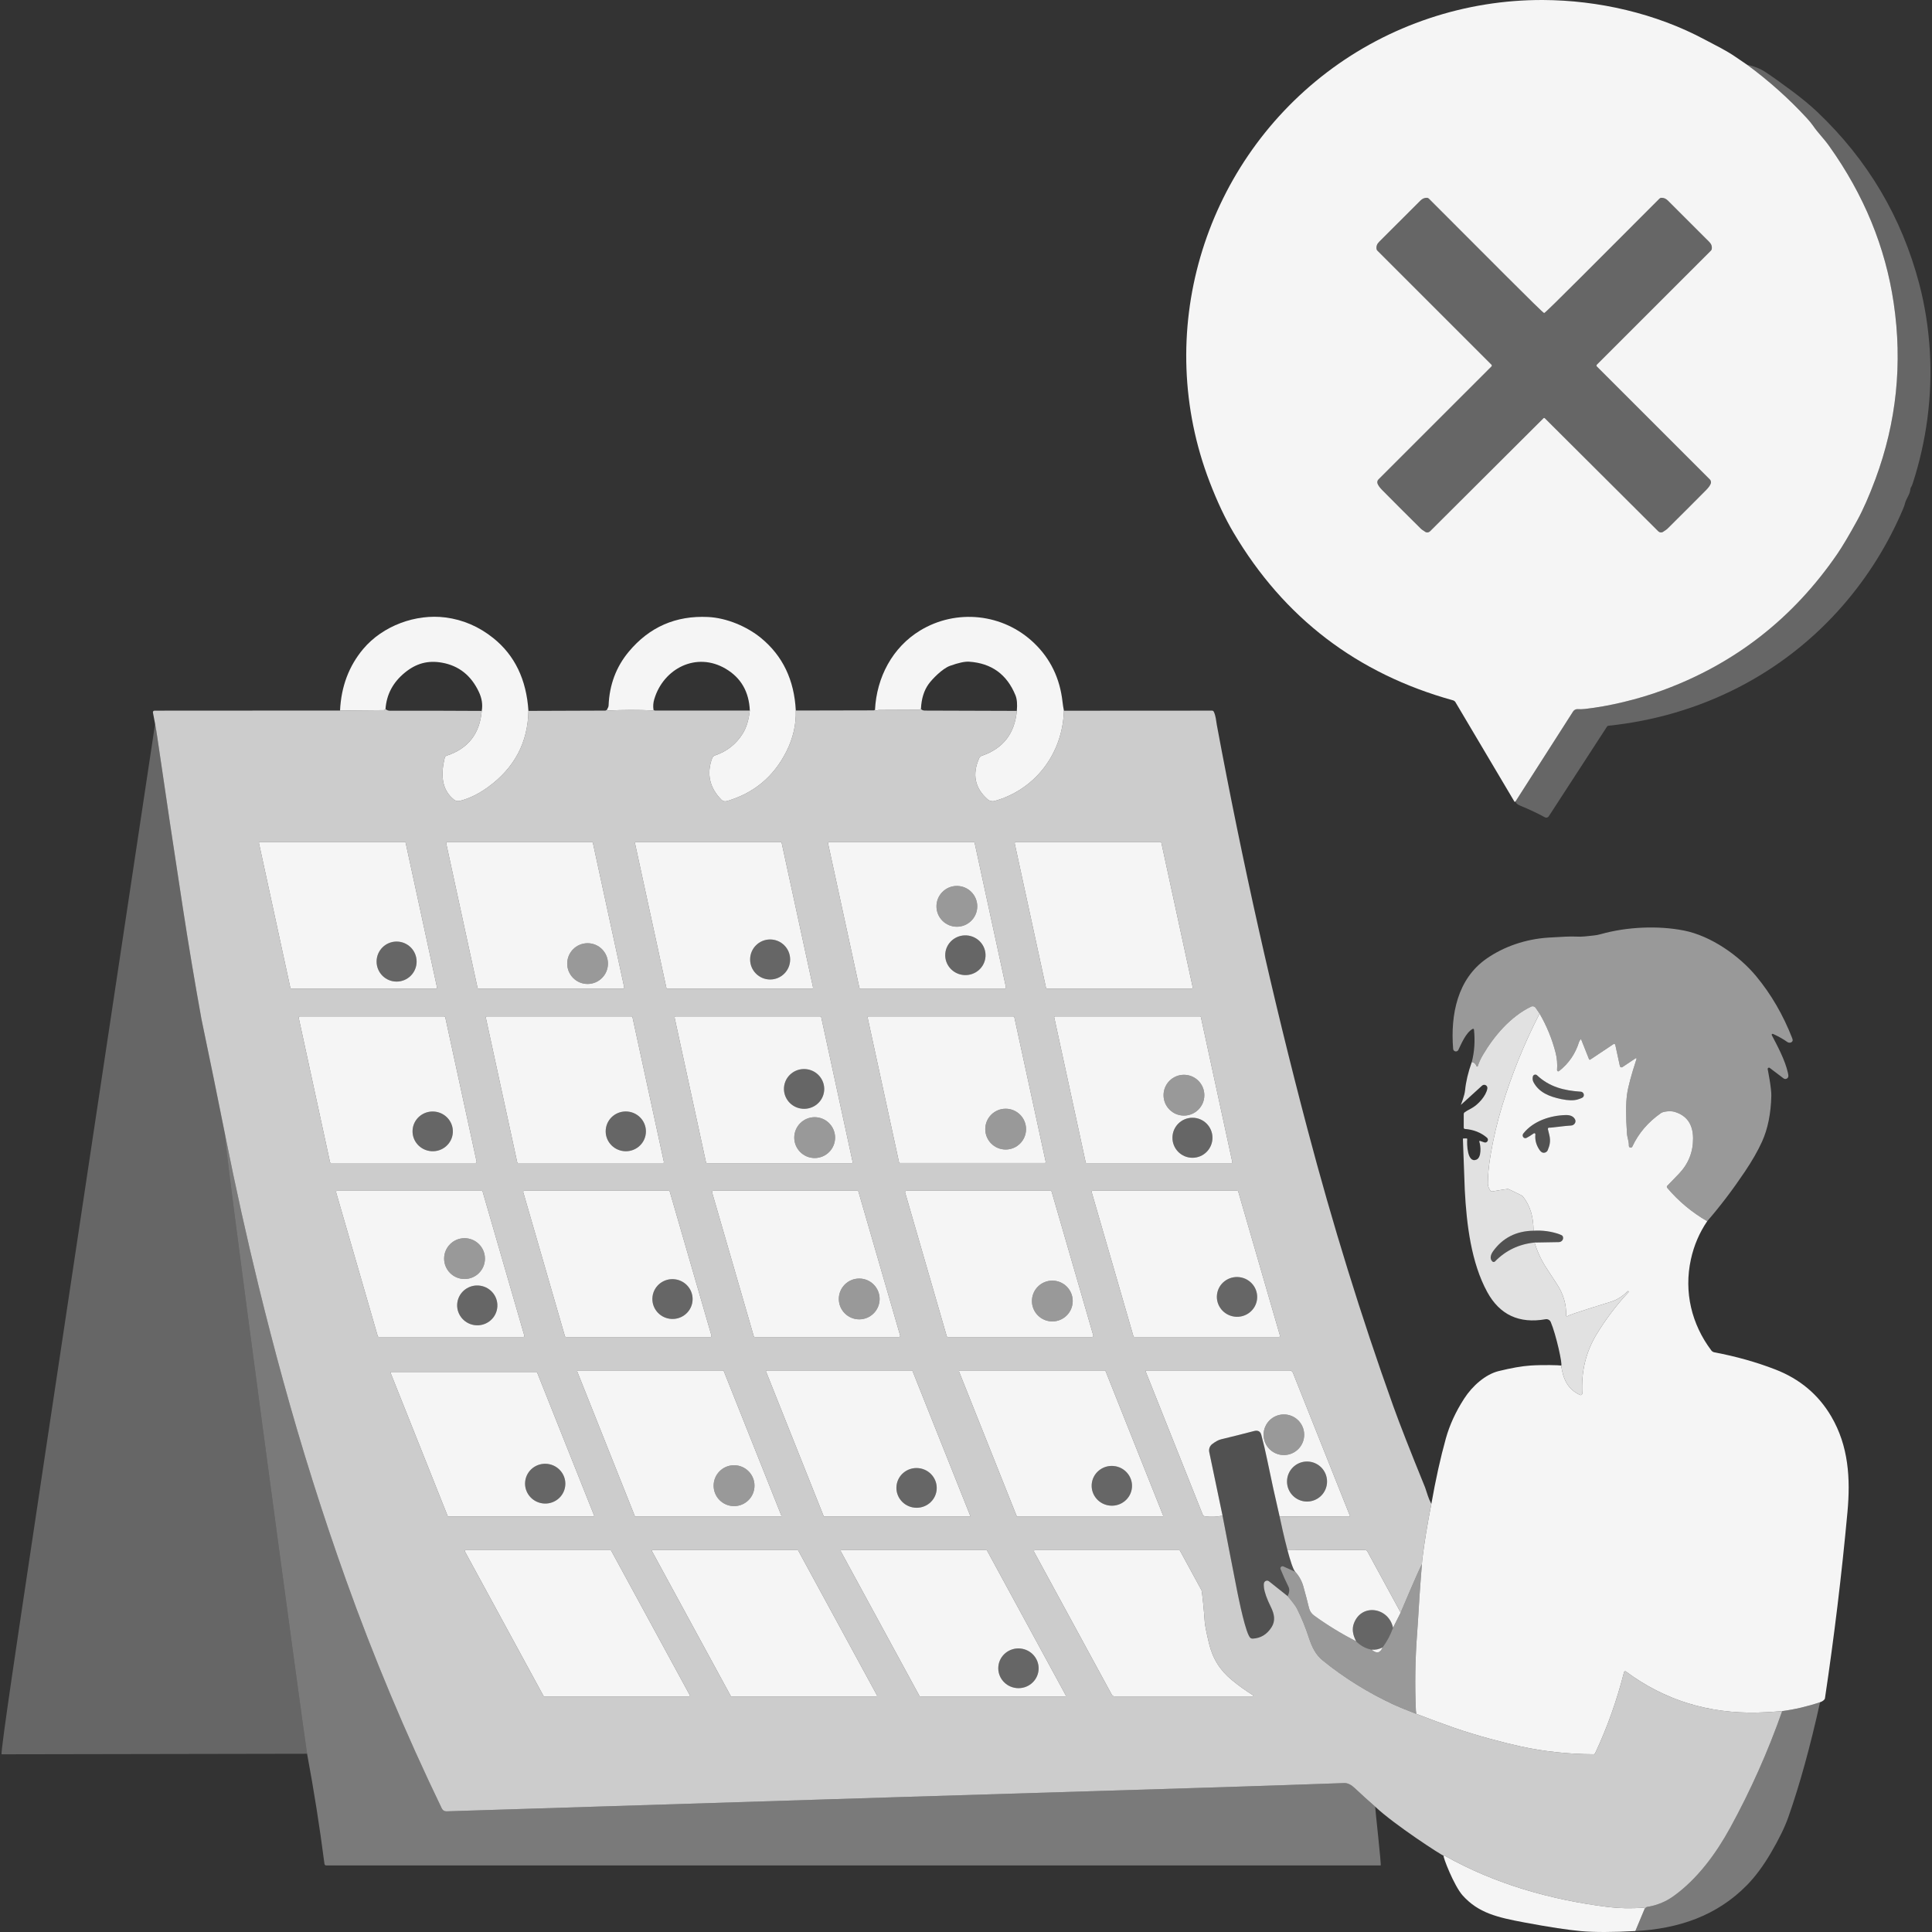 <?xml version="1.0" encoding="UTF-8" standalone="no"?>
<!DOCTYPE svg PUBLIC "-//W3C//DTD SVG 1.1//EN" "http://www.w3.org/Graphics/SVG/1.1/DTD/svg11.dtd">
<svg width="100%" height="100%" viewBox="0 0 300 300" version="1.1" xmlns="http://www.w3.org/2000/svg" xmlns:xlink="http://www.w3.org/1999/xlink" xml:space="preserve" xmlns:serif="http://www.serif.com/" style="fill-rule:evenodd;clip-rule:evenodd;stroke-linejoin:round;stroke-miterlimit:2;">
    <rect x="0" y="0" width="300" height="300" fill="#333333" stroke="none"/>
    <path d="M271.281,10.051C274.672,12.543 277.76,15.301 280.548,18.326C280.976,18.791 281.313,19.203 281.556,19.558C282.311,20.659 283.155,21.443 284.028,22.669C289.426,30.235 292.767,38.362 294.052,47.052C295.44,56.437 294.497,65.542 291.225,74.37C290.253,76.99 289.304,79.142 288.381,80.823C287.103,83.152 286.068,84.892 285.28,86.039C278.436,96.001 269.423,103.043 258.235,107.166C254.343,108.599 249.819,109.68 246.065,110.089C245.68,110.131 245.324,110.138 244.998,110.115C244.704,110.092 244.421,110.234 244.263,110.484L235.339,124.433C235.29,124.503 235.24,124.526 235.184,124.499C235.174,124.496 235.168,124.489 235.161,124.479L226.003,109.034C225.918,108.896 225.786,108.79 225.628,108.747C210.723,104.615 199.357,95.925 191.527,82.681C190.239,80.503 189.013,77.903 187.85,74.881C178.975,51.83 186.749,25.932 206.05,11.231C215.682,3.899 227.539,-0.052 239.613,0.001C248.165,0.04 257.115,2.067 264.76,6.169C266.513,7.109 267.947,7.774 269.502,8.839C270.112,9.257 270.705,9.659 271.281,10.051ZM239.775,64.903C239.821,64.903 239.85,64.913 239.87,64.932C244.49,69.536 250.366,75.395 257.5,82.503C257.698,82.701 258.004,82.734 258.238,82.582C258.594,82.355 258.812,82.203 258.888,82.128C261.007,80.032 263.023,78.015 264.941,76.077C265.294,75.718 265.528,75.395 265.643,75.102C265.729,74.878 265.676,74.624 265.508,74.453L247.957,56.905C247.881,56.829 247.881,56.704 247.957,56.625L265.683,38.902C265.742,38.843 265.778,38.77 265.795,38.688C265.871,38.27 265.742,37.894 265.409,37.561C262.842,34.991 260.7,32.852 258.987,31.145C258.69,30.848 258.354,30.703 257.978,30.713C257.869,30.717 257.764,30.759 257.685,30.839C249.193,39.311 240.009,48.614 239.775,48.614C239.544,48.614 230.356,39.311 221.868,30.839C221.788,30.759 221.683,30.717 221.571,30.713C221.195,30.703 220.859,30.848 220.563,31.145C218.849,32.852 216.71,34.991 214.14,37.561C213.81,37.894 213.682,38.27 213.754,38.688C213.771,38.77 213.81,38.843 213.866,38.902L231.592,56.625C231.671,56.704 231.671,56.829 231.592,56.905L214.041,74.453C213.873,74.624 213.82,74.878 213.906,75.102C214.021,75.395 214.255,75.718 214.608,76.077C216.526,78.015 218.546,80.032 220.661,82.128C220.741,82.203 220.955,82.355 221.311,82.582C221.545,82.734 221.851,82.701 222.049,82.503C229.183,75.395 235.059,69.536 239.679,64.932C239.699,64.913 239.728,64.903 239.775,64.903Z" style="fill:white;fill-opacity:0.95;fill-rule:nonzero;"/>
    <path d="M235.339,124.433L244.263,110.484C244.421,110.234 244.704,110.092 244.998,110.115C245.324,110.138 245.68,110.131 246.065,110.089C249.819,109.68 254.343,108.599 258.235,107.166C269.423,103.043 278.436,96.001 285.28,86.039C286.068,84.892 287.103,83.152 288.381,80.823C289.304,79.142 290.253,76.99 291.225,74.37C294.497,65.542 295.44,56.437 294.052,47.052C292.767,38.362 289.426,30.235 284.028,22.669C283.155,21.443 282.311,20.659 281.556,19.558C281.313,19.203 280.976,18.791 280.548,18.326C277.76,15.301 274.672,12.543 271.281,10.051C272.379,10.279 273.335,10.661 274.148,11.198C275.236,11.917 276.617,12.902 278.291,14.151C279.836,15.307 281.138,16.385 282.192,17.384C290.019,24.821 295.295,33.722 298.023,44.092C298.893,47.404 299.44,50.871 299.664,54.493C299.875,57.949 299.747,61.462 299.282,65.025C298.837,68.402 298.083,71.741 297.015,75.039C296.926,75.313 296.84,75.51 296.758,75.632C296.692,75.725 296.656,75.833 296.646,75.945C296.57,76.848 295.964,77.409 295.786,78.242C295.75,78.417 295.644,78.704 295.476,79.102C293.153,84.556 290.068,89.503 286.226,93.941C276.917,104.691 263.995,111.206 249.763,112.692C249.667,112.702 249.582,112.751 249.529,112.834L240.49,126.757C240.361,126.958 240.097,127.023 239.89,126.908C238.707,126.266 237.445,125.669 236.1,125.122C235.622,124.928 235.369,124.7 235.339,124.433Z" style="fill:white;fill-opacity:0.25;fill-rule:nonzero;"/>
    <path d="M239.775,48.614C240.009,48.614 249.193,39.311 257.685,30.839C257.764,30.759 257.869,30.717 257.978,30.713C258.354,30.703 258.69,30.848 258.987,31.145C260.7,32.852 262.842,34.991 265.409,37.561C265.742,37.894 265.871,38.27 265.795,38.688C265.778,38.77 265.742,38.843 265.683,38.902L247.957,56.625C247.881,56.704 247.881,56.829 247.957,56.905L265.508,74.453C265.676,74.624 265.729,74.878 265.643,75.102C265.528,75.395 265.294,75.718 264.941,76.077C263.023,78.015 261.007,80.032 258.888,82.128C258.812,82.203 258.594,82.355 258.238,82.582C258.004,82.734 257.698,82.701 257.5,82.503C250.366,75.395 244.49,69.536 239.87,64.932C239.85,64.913 239.821,64.903 239.775,64.903C239.728,64.903 239.699,64.913 239.679,64.932C235.059,69.536 229.183,75.395 222.049,82.503C221.851,82.701 221.545,82.734 221.311,82.582C220.955,82.355 220.741,82.203 220.661,82.128C218.546,80.032 216.526,78.015 214.608,76.077C214.255,75.718 214.021,75.395 213.906,75.102C213.82,74.878 213.873,74.624 214.041,74.453L231.592,56.905C231.671,56.829 231.671,56.704 231.592,56.625L213.866,38.902C213.81,38.843 213.771,38.77 213.754,38.688C213.682,38.27 213.81,37.894 214.14,37.561C216.71,34.991 218.849,32.852 220.563,31.145C220.859,30.848 221.195,30.703 221.571,30.713C221.683,30.717 221.788,30.759 221.868,30.839C230.356,39.311 239.544,48.614 239.775,48.614Z" style="fill:white;fill-opacity:0.25;fill-rule:nonzero;"/>
    <path d="M82.055,110.385C81.966,115.295 79.88,119.237 75.801,122.206C74.328,123.277 72.858,123.998 71.395,124.364C71.078,124.443 70.746,124.371 70.492,124.166C68.459,122.552 68.478,120.067 69.052,117.684C69.091,117.52 69.213,117.385 69.378,117.332C72.69,116.244 74.499,113.931 74.805,110.389C74.977,109.42 74.829,108.434 74.357,107.436C73.155,104.882 71.25,103.369 68.637,102.901C66.429,102.506 64.613,103.017 62.87,104.44C61.021,105.95 60.016,107.838 59.861,110.108L59.772,110.184C59.713,110.237 59.637,110.267 59.555,110.27L52.802,110.332C52.977,106.602 54.177,103.416 56.401,100.769C59.433,97.164 64.577,95.279 69.19,95.882C71.912,96.235 74.384,97.306 76.608,99.089C79.926,101.751 81.742,105.518 82.055,110.385Z" style="fill:white;fill-opacity:0.95;fill-rule:nonzero;"/>
    <path d="M123.57,110.332C123.633,112.504 123.152,114.613 122.13,116.653C120.156,120.594 117.062,123.175 112.844,124.397C112.547,124.483 112.224,124.4 112.007,124.176C110.165,122.281 109.693,120.133 110.587,117.724C110.659,117.526 110.817,117.371 111.018,117.305C112.87,116.683 114.31,115.549 115.338,113.898C115.899,112.998 116.264,111.812 116.432,110.332C116.307,107.406 115.055,105.241 112.679,103.841C108.135,101.158 103.017,103.798 101.597,108.566C101.429,109.12 101.389,109.667 101.475,110.211C101.485,110.283 101.465,110.319 101.416,110.316C99.079,110.207 96.746,110.214 94.413,110.336C94.34,110.339 94.294,110.28 94.271,110.161C94.419,109.914 94.495,109.71 94.502,109.551C94.63,106.332 95.675,103.547 97.636,101.194C100.836,97.359 104.938,95.563 109.951,95.807C112.821,95.945 115.991,97.27 118.202,99.095C121.544,101.854 123.333,105.597 123.57,110.332Z" style="fill:white;fill-opacity:0.95;fill-rule:nonzero;"/>
    <path d="M165.204,110.359C165.009,116.999 160.772,122.601 154.454,124.371C154.069,124.479 153.657,124.384 153.357,124.12C151.37,122.37 150.935,120.242 152.045,117.727C152.125,117.553 152.27,117.418 152.447,117.358C155.749,116.241 157.565,113.918 157.891,110.385C157.987,109.357 157.918,108.553 157.684,107.973C156.362,104.72 153.96,102.977 150.477,102.747C149.811,102.704 148.823,102.918 147.508,103.392C146.325,103.821 144.766,105.436 144.209,106.2C143.474,107.212 143.075,108.504 143.006,110.072C142.878,110.164 142.756,110.211 142.644,110.214C140.597,110.23 138.551,110.24 136.501,110.24C136.416,110.24 136.304,110.267 136.162,110.323C136.007,110.385 135.908,110.352 135.869,110.224C136.122,105.172 138.577,100.522 142.878,97.906C148.473,94.505 155.769,95.223 160.6,99.88C163.115,102.305 164.574,105.327 164.983,108.945C165.032,109.403 165.108,109.874 165.204,110.359Z" style="fill:white;fill-opacity:0.95;fill-rule:nonzero;"/>
    <path d="M24.083,112.405L23.747,110.639C23.718,110.491 23.833,110.352 23.984,110.349L52.802,110.332L59.555,110.27C59.637,110.267 59.713,110.237 59.772,110.184L59.861,110.108C60.082,110.276 60.299,110.359 60.507,110.359C65.216,110.349 69.984,110.359 74.805,110.389C74.499,113.931 72.69,116.244 69.378,117.332C69.213,117.385 69.091,117.52 69.052,117.684C68.478,120.067 68.459,122.552 70.492,124.166C70.746,124.371 71.078,124.443 71.395,124.364C72.858,123.998 74.328,123.277 75.801,122.206C79.88,119.237 81.966,115.295 82.055,110.385C86.125,110.365 90.099,110.352 93.984,110.342C94.073,110.339 94.169,110.28 94.271,110.161C94.294,110.28 94.34,110.339 94.413,110.336C96.746,110.214 99.079,110.207 101.416,110.316C101.465,110.319 101.485,110.283 101.475,110.211C101.508,110.23 101.537,110.253 101.561,110.28C101.587,110.313 101.63,110.332 101.673,110.332L116.432,110.332C116.264,111.812 115.899,112.998 115.338,113.898C114.31,115.549 112.87,116.683 111.018,117.305C110.817,117.371 110.659,117.526 110.587,117.724C109.693,120.133 110.165,122.281 112.007,124.176C112.224,124.4 112.547,124.483 112.844,124.397C117.062,123.175 120.156,120.594 122.13,116.653C123.152,114.613 123.633,112.504 123.57,110.332L135.654,110.306C135.684,110.306 135.71,110.3 135.733,110.29L135.869,110.224C135.908,110.352 136.007,110.385 136.162,110.323C136.304,110.267 136.416,110.24 136.501,110.24C138.551,110.24 140.597,110.23 142.644,110.214C142.756,110.211 142.878,110.164 143.006,110.072C143.122,110.247 143.329,110.336 143.636,110.339C148.305,110.346 153.057,110.362 157.891,110.385C157.565,113.918 155.749,116.241 152.447,117.358C152.27,117.418 152.125,117.553 152.045,117.727C150.935,120.242 151.37,122.37 153.357,124.12C153.657,124.384 154.069,124.479 154.454,124.371C160.772,122.601 165.009,116.999 165.204,110.359L188.209,110.346C188.321,110.346 188.423,110.408 188.472,110.51C188.805,111.189 188.822,111.888 188.947,112.56C192.921,133.911 197.607,154.817 203.008,175.271C206.92,190.093 211.362,204.435 216.328,218.295C217.346,221.132 219.001,225.357 221.291,230.976C221.311,231.025 221.452,231.457 221.719,232.271C221.848,232.669 222.029,233.088 222.26,233.53C221.983,234.923 221.708,236.436 221.439,238.067C221.217,239.418 221.024,240.773 220.856,242.13L220.853,242.155L220.793,242.887C220.084,244.246 217.495,250.399 217.495,250.399L212.321,240.898C212.248,240.769 212.113,240.687 211.965,240.687L199.904,240.648C199.366,238.617 198.875,236.332 198.735,235.668L198.695,235.477L209.52,235.503C209.589,235.503 209.638,235.434 209.612,235.368L200.757,213.144C200.675,212.94 200.477,212.805 200.257,212.805L178.016,212.805C177.931,212.805 177.871,212.891 177.904,212.97L186.742,235.154C186.808,235.322 186.963,235.441 187.141,235.464C188.126,235.583 189.026,235.54 189.833,235.339C189.833,235.339 191.912,246.167 192.157,247.317C192.314,248.059 193.458,253.865 194.19,254.353C194.289,254.419 194.404,254.451 194.523,254.445C195.758,254.383 196.737,253.793 197.452,252.662C198.075,251.677 197.887,250.636 197.337,249.529C196.711,248.27 196.353,247.258 196.263,246.497C196.227,246.197 196.229,245.976 196.266,245.828C196.354,245.475 196.77,245.32 197.047,245.541L199.947,247.848C200.728,248.774 201.212,249.423 201.397,249.792C202.111,251.219 202.72,252.709 203.226,254.261C203.725,255.793 204.31,256.956 205.378,257.823C208.696,260.518 212.384,262.815 216.447,264.71C217.074,265.004 218.347,265.518 219.821,266.088L219.933,266.131C221.897,266.889 224.192,267.737 225.789,268.292C229.282,269.508 233.635,270.642 236.104,271.179C239.699,271.961 243.475,272.382 247.433,272.398C247.548,272.399 247.65,272.332 247.7,272.227C249.587,268.206 251.07,264.012 252.178,259.649C252.211,259.52 252.363,259.468 252.468,259.546C258.465,264.008 265.31,266.109 272.952,265.923C274.185,265.893 275.447,265.818 276.739,265.699C274.531,271.977 271.842,278.01 268.675,283.797C266.483,287.804 263.584,291.765 259.87,294.431C258.64,295.314 257.28,295.871 255.787,296.102C255.681,296.118 255.586,296.168 255.516,296.25L255.365,296.425C255.362,296.29 255.315,296.227 255.23,296.23C253.236,296.365 251.404,296.329 249.733,296.122C240.925,295.028 232.195,292.579 224.379,288.18C224.316,288.144 224.24,288.13 224.164,288.147C223.983,288.183 216.43,283.286 213.534,280.528C212.449,279.582 211.389,278.627 210.354,277.648C209.874,277.195 209.329,276.853 208.722,276.873C202.121,277.101 195.828,277.328 189.847,277.509C164.475,278.281 124.301,279.513 69.329,281.263C69.022,281.273 68.739,281.101 68.607,280.828C62.964,269.125 58.005,257.306 53.735,245.363C50.099,235.194 46.841,224.859 43.958,214.357C42.633,209.532 41.372,204.673 40.175,199.781C38.3,192.114 36.582,184.367 35.021,176.54C33.798,170.42 32.549,164.301 31.27,158.188C30.246,152.52 29.293,146.835 28.417,141.138C27.046,132.237 25.711,123.333 24.416,114.422C24.311,113.694 24.199,113.022 24.083,112.405ZM155.983,153.541C156.125,153.541 156.227,153.413 156.198,153.274L151.347,130.912C151.327,130.81 151.238,130.737 151.133,130.737L128.803,130.737C128.662,130.737 128.559,130.866 128.589,131.004L133.44,153.367C133.46,153.469 133.549,153.541 133.654,153.541L155.983,153.541ZM101.327,240.7C101.247,240.7 101.195,240.786 101.234,240.855L113.477,263.366C113.496,263.402 113.529,263.422 113.569,263.422L136.093,263.422C136.172,263.422 136.224,263.336 136.185,263.267L123.943,240.756C123.923,240.72 123.89,240.7 123.85,240.7L101.327,240.7ZM191.257,180.609C191.326,180.609 191.379,180.547 191.362,180.478L186.472,157.918C186.459,157.868 186.416,157.832 186.363,157.832L163.803,157.832C163.734,157.832 163.681,157.894 163.698,157.964L168.591,180.524C168.605,180.573 168.647,180.609 168.7,180.609L191.257,180.609ZM194.523,263.415C194.618,263.415 194.654,263.29 194.572,263.237C193.422,262.525 192.331,261.741 191.293,260.884C189.458,259.368 188.308,257.609 187.711,255.098C187.306,253.387 187.092,252.277 187.065,251.763C187.006,250.606 186.657,247.093 186.574,246.942L183.229,240.793C183.2,240.737 183.144,240.704 183.081,240.704L160.702,240.704C160.58,240.704 160.501,240.835 160.561,240.941L172.638,263.152C172.724,263.313 172.895,263.415 173.08,263.415L194.523,263.415ZM72.268,240.707C72.182,240.707 72.13,240.799 72.169,240.872L84.402,263.362C84.421,263.399 84.461,263.422 84.5,263.422L107.028,263.422C107.113,263.422 107.166,263.33 107.126,263.257L94.894,240.766C94.874,240.73 94.835,240.707 94.795,240.707L72.268,240.707ZM139.599,207.612C139.718,207.612 139.806,207.496 139.774,207.381L133.298,185.032C133.278,184.953 133.206,184.9 133.127,184.9L110.741,184.9C110.623,184.9 110.534,185.015 110.567,185.131L117.042,207.48C117.062,207.559 117.134,207.612 117.213,207.612L139.599,207.612ZM180.494,235.5C180.583,235.5 180.639,235.415 180.61,235.332L171.663,212.881C171.646,212.835 171.6,212.805 171.551,212.805L149.037,212.805C148.948,212.805 148.892,212.891 148.921,212.973L157.872,235.424C157.888,235.471 157.934,235.5 157.984,235.5L180.494,235.5ZM157.773,130.734C157.641,130.734 157.539,130.859 157.568,130.991L162.423,153.373C162.442,153.469 162.528,153.538 162.63,153.538L184.992,153.538C185.124,153.538 185.226,153.413 185.197,153.281L180.343,130.899C180.323,130.803 180.237,130.734 180.135,130.734L157.773,130.734ZM126.068,153.538C126.183,153.538 126.269,153.433 126.246,153.317L121.376,130.879C121.359,130.797 121.287,130.737 121.201,130.737L98.783,130.737C98.667,130.737 98.582,130.843 98.605,130.958L103.475,153.396C103.492,153.479 103.564,153.538 103.65,153.538L126.068,153.538ZM169.564,207.615C169.702,207.615 169.801,207.483 169.761,207.355L163.302,185.048C163.276,184.959 163.197,184.9 163.105,184.9L140.742,184.9C140.604,184.9 140.505,185.032 140.545,185.16L147.004,207.467C147.03,207.556 147.109,207.615 147.201,207.615L169.564,207.615ZM104.889,157.832C104.8,157.832 104.731,157.914 104.75,158.003L109.631,180.501C109.644,180.567 109.7,180.613 109.769,180.613L132.26,180.613C132.349,180.613 132.418,180.53 132.399,180.441L127.518,157.944C127.505,157.878 127.449,157.832 127.38,157.832L104.889,157.832ZM165.375,263.422C165.471,263.422 165.53,263.32 165.484,263.237L153.265,240.766C153.242,240.727 153.199,240.7 153.153,240.7L130.668,240.7C130.573,240.7 130.514,240.802 130.56,240.885L142.779,263.356C142.802,263.395 142.845,263.422 142.891,263.422L165.375,263.422ZM60.754,213.042C60.682,213.042 60.629,213.118 60.655,213.187L69.52,235.424C69.536,235.464 69.576,235.49 69.619,235.49L92.162,235.49C92.235,235.49 92.287,235.415 92.261,235.345L83.4,213.108C83.383,213.069 83.344,213.042 83.301,213.042L60.754,213.042ZM162.241,180.593C162.33,180.593 162.399,180.51 162.38,180.422L157.503,157.944C157.489,157.878 157.433,157.832 157.364,157.832L134.86,157.832C134.771,157.832 134.702,157.914 134.722,158.003L139.602,180.481C139.615,180.547 139.671,180.593 139.741,180.593L162.241,180.593ZM67.701,153.538C67.806,153.538 67.885,153.442 67.862,153.337L62.988,130.863C62.972,130.787 62.903,130.734 62.827,130.734L40.376,130.734C40.27,130.734 40.191,130.83 40.214,130.935L45.091,153.409C45.108,153.485 45.177,153.538 45.253,153.538L67.701,153.538ZM121.207,235.497C121.296,235.497 121.356,235.408 121.323,235.326L112.382,212.887C112.363,212.838 112.317,212.808 112.264,212.808L89.753,212.808C89.664,212.808 89.605,212.897 89.638,212.98L98.575,235.418C98.595,235.467 98.641,235.497 98.694,235.497L121.207,235.497ZM198.599,207.608C198.704,207.608 198.784,207.506 198.754,207.401L192.272,185.015C192.252,184.946 192.19,184.9 192.117,184.9L169.669,184.9C169.564,184.9 169.485,185.002 169.514,185.108L175.999,207.493C176.019,207.562 176.082,207.608 176.154,207.608L198.599,207.608ZM96.723,153.538C96.855,153.538 96.95,153.416 96.924,153.291L92.067,130.896C92.044,130.8 91.961,130.734 91.866,130.734L69.493,130.734C69.362,130.734 69.266,130.856 69.292,130.981L74.15,153.376C74.173,153.472 74.255,153.538 74.351,153.538L96.723,153.538ZM46.558,157.832C46.446,157.832 46.36,157.937 46.383,158.046L51.244,180.458C51.26,180.54 51.333,180.599 51.418,180.599L73.833,180.599C73.945,180.599 74.031,180.494 74.008,180.385L69.144,157.974C69.128,157.891 69.055,157.832 68.969,157.832L46.558,157.832ZM81.255,207.605C81.367,207.605 81.449,207.496 81.416,207.391L74.941,185.025C74.918,184.953 74.852,184.903 74.779,184.903L52.344,184.903C52.232,184.903 52.15,185.012 52.183,185.117L58.658,207.483C58.681,207.556 58.747,207.605 58.82,207.605L81.255,207.605ZM110.316,207.612C110.428,207.612 110.511,207.503 110.478,207.397L103.999,185.022C103.976,184.949 103.91,184.9 103.838,184.9L81.409,184.9C81.297,184.9 81.215,185.009 81.248,185.114L87.723,207.49C87.746,207.562 87.812,207.612 87.885,207.612L110.316,207.612ZM150.546,235.494C150.625,235.494 150.678,235.415 150.648,235.345L141.691,212.874C141.675,212.831 141.635,212.805 141.593,212.805L119.046,212.805C118.967,212.805 118.914,212.884 118.944,212.953L127.897,235.424C127.914,235.467 127.953,235.494 127.996,235.494L150.546,235.494ZM75.573,157.832C75.484,157.832 75.415,157.914 75.435,158.003L80.315,180.491C80.329,180.557 80.385,180.603 80.454,180.603L102.951,180.603C103.04,180.603 103.109,180.52 103.09,180.431L98.209,157.944C98.196,157.878 98.14,157.832 98.071,157.832L75.573,157.832Z" style="fill:white;fill-opacity:0.75;"/>
    <path d="M199.904,240.648L211.965,240.687C212.113,240.687 212.248,240.769 212.321,240.898L217.495,250.399L216.308,252.755C215.636,249.588 211.395,248.896 210.222,252.112C209.922,252.929 210.044,253.849 210.588,254.867C208.248,253.668 206.06,252.326 204.026,250.843C203.644,250.563 203.374,250.155 203.262,249.693C203.021,248.675 202.725,247.551 202.379,246.325C202.142,245.482 201.723,244.727 201.12,244.062C200.786,243.706 200.33,242.257 199.904,240.648Z" style="fill:white;fill-opacity:0.95;"/>
    <path d="M47.685,272.323L0.251,272.408C-0.009,272.408 3.425,249.786 3.698,247.897C4.647,241.392 24.083,112.405 24.083,112.405C24.199,113.022 24.311,113.694 24.416,114.422C25.711,123.333 27.046,132.237 28.417,141.138C29.293,146.835 30.246,152.52 31.27,158.188C32.549,164.301 33.798,170.42 35.021,176.54C33.798,170.42 47.339,270.474 47.685,272.323Z" style="fill:white;fill-opacity:0.25;"/>
    <path d="M96.723,153.538L74.351,153.538C74.255,153.538 74.173,153.472 74.15,153.376L69.292,130.981C69.266,130.856 69.362,130.734 69.493,130.734L91.866,130.734C91.961,130.734 92.044,130.8 92.067,130.896L96.924,153.291C96.95,153.416 96.855,153.538 96.723,153.538ZM94.403,149.626C94.403,147.88 92.986,146.463 91.239,146.463C89.493,146.463 88.076,147.88 88.076,149.626C88.076,151.373 89.493,152.79 91.239,152.79C92.986,152.79 94.403,151.373 94.403,149.626Z" style="fill:white;fill-opacity:0.95;fill-rule:nonzero;"/>
    <path d="M126.068,153.538L103.65,153.538C103.564,153.538 103.492,153.479 103.475,153.396L98.605,130.958C98.582,130.843 98.667,130.737 98.783,130.737L121.201,130.737C121.287,130.737 121.359,130.797 121.376,130.879L126.246,153.317C126.269,153.433 126.183,153.538 126.068,153.538ZM122.694,148.987C122.694,147.27 121.303,145.88 119.586,145.88C117.869,145.88 116.479,147.27 116.479,148.987C116.479,150.704 117.869,152.095 119.586,152.095C121.303,152.095 122.694,150.704 122.694,148.987Z" style="fill:white;fill-opacity:0.95;fill-rule:nonzero;"/>
    <path d="M155.983,153.541L133.654,153.541C133.549,153.541 133.46,153.469 133.44,153.367L128.589,131.004C128.559,130.866 128.662,130.737 128.803,130.737L151.133,130.737C151.238,130.737 151.327,130.81 151.347,130.912L156.198,153.274C156.227,153.413 156.125,153.541 155.983,153.541ZM151.749,140.735C151.749,138.986 150.332,137.569 148.582,137.569C146.832,137.569 145.415,138.986 145.415,140.735C145.415,142.485 146.832,143.902 148.582,143.902C150.332,143.902 151.749,142.485 151.749,140.735ZM146.779,148.131C146.671,149.831 147.986,151.297 149.71,151.406C151.436,151.515 152.922,150.226 153.028,148.525C153.136,146.825 151.821,145.359 150.097,145.25C148.371,145.141 146.885,146.43 146.779,148.131Z" style="fill:white;fill-opacity:0.95;fill-rule:nonzero;"/>
    <path d="M67.701,153.538L45.253,153.538C45.177,153.538 45.108,153.485 45.091,153.409L40.214,130.935C40.191,130.83 40.27,130.734 40.376,130.734L62.827,130.734C62.903,130.734 62.972,130.787 62.988,130.863L67.862,153.337C67.885,153.442 67.806,153.538 67.701,153.538ZM64.692,149.313C64.692,147.596 63.301,146.206 61.585,146.206C59.868,146.206 58.477,147.596 58.477,149.313C58.477,151.03 59.868,152.421 61.585,152.421C63.301,152.421 64.692,151.03 64.692,149.313Z" style="fill:white;fill-opacity:0.95;fill-rule:nonzero;"/>
    <path d="M157.773,130.734L180.135,130.734C180.237,130.734 180.323,130.803 180.343,130.899L185.197,153.281C185.226,153.413 185.124,153.538 184.992,153.538L162.63,153.538C162.528,153.538 162.442,153.469 162.423,153.373L157.568,130.991C157.539,130.859 157.641,130.734 157.773,130.734Z" style="fill:white;fill-opacity:0.95;fill-rule:nonzero;"/>
    <path d="M151.749,140.735C151.749,142.485 150.332,143.902 148.582,143.902C146.832,143.902 145.415,142.485 145.415,140.735C145.415,138.986 146.832,137.569 148.582,137.569C150.332,137.569 151.749,138.986 151.749,140.735Z" style="fill:white;fill-opacity:0.5;fill-rule:nonzero;"/>
    <path d="M265.093,189.632C262.704,188.248 260.634,186.518 258.881,184.442C258.805,184.353 258.809,184.218 258.891,184.132C259.758,183.246 260.364,182.62 260.71,182.254C262.183,180.708 262.915,178.873 262.898,176.744C262.882,174.569 261.916,173.201 260.001,172.638C259.418,172.467 258.294,172.569 257.922,172.832C255.902,174.249 254.419,175.986 253.467,178.042C253.338,178.319 252.923,178.22 252.93,177.914C252.946,177.205 252.682,176.685 252.636,176.009C252.455,173.376 252.455,171.363 252.643,169.965C252.798,168.799 253.292,166.953 254.123,164.429C254.149,164.347 254.057,164.274 253.984,164.324L251.918,165.701C251.773,165.797 251.575,165.718 251.539,165.55L250.824,162.251C250.794,162.119 250.646,162.06 250.534,162.132L246.939,164.531C246.869,164.577 246.774,164.548 246.744,164.472L245.512,161.371C245.502,161.351 245.476,161.348 245.462,161.364C245.317,161.549 245.228,161.691 245.195,161.793C244.622,163.638 243.584,165.148 242.081,166.321C241.953,166.42 241.768,166.321 241.778,166.159C241.847,165.213 241.775,164.327 241.564,163.506C241.014,161.348 240.18,159.311 239.066,157.39L238.46,156.497C238.305,156.267 238.005,156.187 237.754,156.306C234.604,157.809 232.017,160.821 230.258,163.816C229.915,164.399 229.651,164.976 229.47,165.55C229.437,165.645 229.302,165.645 229.269,165.55C229.147,165.19 228.903,164.979 228.537,164.914C228.949,163.342 229.065,161.664 228.88,159.882C228.87,159.779 228.761,159.72 228.672,159.769C227.625,160.336 226.893,162.119 226.458,163.022C226.27,163.417 225.68,163.309 225.644,162.874C225.212,157.535 226.316,151.999 230.828,148.859C233.507,146.993 236.868,145.82 240.437,145.59C242.595,145.448 243.983,145.395 244.602,145.431C245.812,145.497 246.378,145.362 247.463,145.263C247.822,145.23 248.197,145.158 248.586,145.049C252.636,143.909 257.474,143.705 261.465,144.489C265.676,145.316 270.062,148.401 272.705,151.594C275.022,154.391 276.88,157.591 278.287,161.196C278.363,161.394 278.383,161.536 278.347,161.625C278.225,161.928 277.81,162.004 277.503,161.78C276.923,161.361 276.192,160.949 275.312,160.544C275.19,160.485 275.061,160.616 275.124,160.738C275.941,162.31 277.2,164.61 277.632,166.617C277.674,166.805 277.694,166.953 277.698,167.062C277.707,167.454 277.259,167.685 276.946,167.448L274.801,165.823C274.656,165.714 274.452,165.84 274.485,166.021C274.488,166.041 275.084,168.973 275.051,170.173C274.982,172.934 274.501,175.301 273.608,177.271C272.965,178.688 272.079,180.24 270.945,181.928C269.077,184.712 267.126,187.279 265.093,189.632Z" style="fill:white;fill-opacity:0.5;fill-rule:nonzero;"/>
    <path d="M146.779,148.131C146.885,146.43 148.371,145.141 150.097,145.25C151.821,145.359 153.136,146.825 153.028,148.525C152.922,150.226 151.436,151.515 149.71,151.406C147.986,151.297 146.671,149.831 146.779,148.131Z" style="fill:white;fill-opacity:0.25;fill-rule:nonzero;"/>
    <path d="M122.694,148.987C122.694,150.704 121.303,152.095 119.586,152.095C117.869,152.095 116.479,150.704 116.479,148.987C116.479,147.27 117.869,145.88 119.586,145.88C121.303,145.88 122.694,147.27 122.694,148.987Z" style="fill:white;fill-opacity:0.25;fill-rule:nonzero;"/>
    <path d="M64.692,149.313C64.692,151.03 63.301,152.421 61.585,152.421C59.868,152.421 58.477,151.03 58.477,149.313C58.477,147.596 59.868,146.206 61.585,146.206C63.301,146.206 64.692,147.596 64.692,149.313Z" style="fill:white;fill-opacity:0.25;fill-rule:nonzero;"/>
    <path d="M94.403,149.626C94.403,151.373 92.986,152.79 91.239,152.79C89.493,152.79 88.076,151.373 88.076,149.626C88.076,147.88 89.493,146.463 91.239,146.463C92.986,146.463 94.403,147.88 94.403,149.626Z" style="fill:white;fill-opacity:0.5;fill-rule:nonzero;"/>
    <path d="M239.066,157.39C236.69,162.02 234.749,166.805 233.243,171.748C232.489,174.226 231.892,176.757 231.454,179.344C231.177,180.988 231.035,182.471 231.032,183.799C231.029,184.139 231.164,184.501 231.431,184.887C231.493,184.979 231.609,185.025 231.721,185.002C231.955,184.956 234.12,184.587 234.212,184.63C234.212,184.63 236.344,185.628 236.42,185.72C237.708,187.325 238.11,189.088 238.124,191.105C235.441,191.148 233.352,192.206 231.853,194.285C231.516,194.753 231.243,195.438 231.75,195.893C231.862,195.992 232.03,195.986 232.136,195.88C233.81,194.166 235.86,193.188 238.285,192.941C238.737,194.44 239.409,195.847 240.299,197.159C240.519,197.482 241.449,198.941 241.702,199.314C242.747,200.866 243.241,202.51 243.182,204.254C243.175,204.389 243.343,204.458 243.436,204.356C243.65,204.122 250.086,202.154 250.201,202.118C251.104,201.831 251.951,201.294 252.742,200.5C252.771,200.47 252.821,200.47 252.851,200.5L252.877,200.527C252.91,200.559 252.913,200.612 252.88,200.645C250.982,202.652 249.282,204.946 247.94,207.147C246.263,209.902 245.515,212.973 245.693,216.361C245.703,216.552 245.508,216.68 245.334,216.601C243.363,215.682 242.717,214.07 242.417,212.044C242.678,212.004 241.636,207.239 240.799,205.285C240.664,204.972 240.331,204.791 239.995,204.85C235.893,205.572 232.874,204.165 230.94,200.629C228.448,196.068 227.727,190.126 227.45,184.775C227.44,184.636 227.16,176.869 227.16,176.869C227.157,176.82 227.199,176.777 227.249,176.777L227.73,176.777C227.789,176.777 227.835,176.826 227.829,176.886C227.766,177.663 227.829,180.623 229.239,180.079C230.093,179.749 229.938,177.894 229.704,177.274C229.678,177.202 229.743,177.133 229.816,177.159L230.468,177.386C230.917,177.545 231.253,176.965 230.89,176.655C229.951,175.854 228.811,175.406 227.473,175.304C227.368,175.297 227.288,175.208 227.288,175.103L227.288,173C227.288,172.888 227.341,172.783 227.43,172.717C227.621,172.575 227.974,172.368 228.488,172.097C229.477,171.577 230.775,170.173 230.956,169.02C231.029,168.558 230.478,168.265 230.132,168.578L226.88,171.534C226.873,171.541 226.86,171.541 226.85,171.534C226.85,171.534 227.41,170.173 227.496,169.3C227.625,167.965 227.974,166.502 228.537,164.914C228.903,164.979 229.147,165.19 229.269,165.55C229.302,165.645 229.437,165.645 229.47,165.55C229.651,164.976 229.915,164.399 230.258,163.816C232.017,160.821 234.604,157.809 237.754,156.306C238.005,156.187 238.305,156.267 238.46,156.497L239.066,157.39Z" style="fill:white;fill-opacity:0.85;fill-rule:nonzero;"/>
    <path d="M220.853,242.155L220.856,242.13C221.024,240.773 221.217,239.418 221.439,238.067C221.708,236.436 221.983,234.923 222.26,233.53C222.932,229.723 223.68,226.346 224.504,223.39C225.087,221.284 226.039,219.211 227.358,217.171C228.633,215.194 230.673,213.401 232.716,212.901C234.683,212.416 236.324,212.129 237.633,212.041C239.541,211.912 242.213,211.981 242.417,212.044C242.717,214.07 243.363,215.682 245.334,216.601C245.508,216.68 245.703,216.552 245.693,216.361C245.515,212.973 246.263,209.902 247.94,207.147C249.282,204.946 250.982,202.652 252.88,200.645C252.913,200.612 252.91,200.559 252.877,200.527L252.851,200.5C252.821,200.47 252.771,200.47 252.742,200.5C251.951,201.294 251.104,201.831 250.201,202.118C250.086,202.154 243.65,204.122 243.436,204.356C243.343,204.458 243.175,204.389 243.182,204.254C243.241,202.51 242.747,200.866 241.702,199.314C241.449,198.941 240.407,197.317 240.299,197.159C239.409,195.847 238.737,194.44 238.285,192.941L242.058,192.875C242.556,192.865 242.879,192.357 242.648,191.942C242.595,191.85 242.431,191.754 242.151,191.655C240.878,191.204 239.537,191.019 238.124,191.105C238.11,189.088 237.708,187.325 236.42,185.72C236.344,185.628 234.212,184.63 234.212,184.63C234.12,184.587 231.955,184.956 231.721,185.002C231.609,185.025 231.493,184.979 231.431,184.887C231.164,184.501 231.029,184.139 231.032,183.799C231.035,182.471 231.177,180.988 231.454,179.344C231.892,176.757 232.489,174.226 233.243,171.748C234.749,166.805 236.69,162.02 239.066,157.39C240.18,159.311 241.014,161.348 241.564,163.506C241.775,164.327 241.847,165.213 241.778,166.159C241.768,166.321 241.953,166.42 242.081,166.321C243.584,165.148 244.622,163.638 245.195,161.793C245.228,161.691 245.317,161.549 245.462,161.364C245.476,161.348 245.502,161.351 245.512,161.371L246.744,164.472C246.774,164.548 246.869,164.577 246.939,164.531L250.534,162.132C250.646,162.06 250.794,162.119 250.824,162.251L251.539,165.55C251.575,165.718 251.773,165.797 251.918,165.701L253.984,164.324C254.057,164.274 254.149,164.347 254.123,164.429C253.292,166.953 252.798,168.799 252.643,169.965C252.455,171.363 252.455,173.376 252.636,176.009C252.682,176.685 252.946,177.205 252.93,177.914C252.923,178.22 253.338,178.319 253.467,178.042C254.419,175.986 255.902,174.249 257.922,172.832C258.294,172.569 259.418,172.467 260.001,172.638C261.916,173.201 262.882,174.569 262.898,176.744C262.915,178.873 262.183,180.708 260.71,182.254C260.364,182.62 259.758,183.246 258.891,184.132C258.809,184.218 258.805,184.353 258.881,184.442C260.634,186.518 262.704,188.248 265.093,189.632C263.877,191.418 263.033,193.392 262.562,195.551C261.445,200.639 262.69,205.657 265.729,209.691C265.844,209.846 266.016,209.951 266.203,209.987C269.571,210.624 272.725,211.51 275.668,212.65C279.474,214.123 282.37,216.555 284.357,219.946C287.047,224.533 287.353,229.595 286.872,234.795C285.979,244.5 284.812,254.135 283.379,263.702C283.369,263.774 283.336,263.844 283.29,263.896C283.135,264.081 282.911,264.223 282.618,264.321C280.677,264.974 278.719,265.432 276.739,265.699C275.447,265.818 274.185,265.893 272.952,265.923C265.31,266.109 258.465,264.008 252.468,259.546C252.363,259.468 252.211,259.52 252.178,259.649C251.07,264.012 249.587,268.206 247.7,272.227C247.65,272.332 247.548,272.399 247.433,272.398C243.475,272.382 239.699,271.961 236.104,271.179C233.635,270.642 229.282,269.508 225.789,268.292C224.192,267.737 221.897,266.889 219.933,266.131C219.891,265.896 219.86,265.706 219.86,265.632L219.861,265.623C219.686,261.609 219.747,257.605 220.052,253.611C220.134,252.54 220.243,250.81 220.385,248.428L220.416,247.935C220.51,246.494 220.695,244.105 220.793,242.887C220.793,242.887 220.853,242.159 220.853,242.155ZM240.552,175.106C240.872,175.136 243.179,174.79 243.92,174.777C244.451,174.767 244.803,174.239 244.569,173.808C244.322,173.353 243.851,173.132 243.162,173.145C240.73,173.195 238.097,174.071 236.568,175.976C236.42,176.157 236.397,176.342 236.496,176.526C236.598,176.718 236.835,176.793 237.03,176.698C237.32,176.556 237.695,176.322 238.16,175.996C238.272,175.913 238.43,176.006 238.414,176.144C238.328,176.938 238.512,177.7 238.967,178.428C239.158,178.734 239.343,178.916 239.524,178.972C239.85,179.07 240.2,178.909 240.335,178.593C240.648,177.845 240.806,177.182 240.579,176.246C240.503,175.927 240.427,175.623 240.358,175.333C240.328,175.212 240.427,175.096 240.552,175.106ZM245.848,170.328C246.079,169.995 245.858,169.54 245.452,169.514C242.889,169.352 240.595,168.782 238.674,166.97C238.45,166.759 238.084,166.871 238.018,167.171C237.949,167.491 237.985,167.787 238.13,168.057C238.997,169.659 240.605,170.288 242.444,170.671C243.518,170.895 244.365,170.911 244.988,170.723C245.485,170.572 245.772,170.44 245.848,170.328Z" style="fill:white;fill-opacity:0.95;"/>
    <path d="M46.558,157.832L68.969,157.832C69.055,157.832 69.128,157.891 69.144,157.974L74.008,180.385C74.031,180.494 73.945,180.599 73.833,180.599L51.418,180.599C51.333,180.599 51.26,180.54 51.244,180.458L46.383,158.046C46.36,157.937 46.446,157.832 46.558,157.832ZM64.067,175.467C63.951,177.166 65.256,178.639 66.98,178.757C68.706,178.876 70.199,177.591 70.313,175.892C70.429,174.193 69.124,172.72 67.4,172.602C65.674,172.483 64.181,173.768 64.067,175.467Z" style="fill:white;fill-opacity:0.95;fill-rule:nonzero;"/>
    <path d="M162.241,180.593L139.741,180.593C139.671,180.593 139.615,180.547 139.602,180.481L134.722,158.003C134.702,157.914 134.771,157.832 134.86,157.832L157.364,157.832C157.433,157.832 157.489,157.878 157.503,157.944L162.38,180.422C162.399,180.51 162.33,180.593 162.241,180.593ZM159.325,175.33C159.325,173.58 157.908,172.163 156.158,172.163C154.408,172.163 152.991,173.58 152.991,175.33C152.991,177.08 154.408,178.497 156.158,178.497C157.908,178.497 159.325,177.08 159.325,175.33Z" style="fill:white;fill-opacity:0.95;fill-rule:nonzero;"/>
    <path d="M75.573,157.832L98.071,157.832C98.14,157.832 98.196,157.878 98.209,157.944L103.09,180.431C103.109,180.52 103.04,180.603 102.951,180.603L80.454,180.603C80.385,180.603 80.329,180.557 80.315,180.491L75.435,158.003C75.415,157.914 75.484,157.832 75.573,157.832ZM94.068,175.35C93.889,177.047 95.135,178.566 96.852,178.747C98.568,178.929 100.104,177.7 100.281,176.003C100.46,174.305 99.214,172.786 97.497,172.605C95.78,172.424 94.245,173.653 94.068,175.35Z" style="fill:white;fill-opacity:0.95;fill-rule:nonzero;"/>
    <path d="M104.889,157.832L127.38,157.832C127.449,157.832 127.505,157.878 127.518,157.944L132.399,180.441C132.418,180.53 132.349,180.613 132.26,180.613L109.769,180.613C109.7,180.613 109.644,180.567 109.631,180.501L104.75,158.003C104.731,157.914 104.8,157.832 104.889,157.832ZM121.744,168.811C121.593,170.509 122.865,172.012 124.584,172.164C126.305,172.318 127.821,171.066 127.974,169.367C128.124,167.668 126.852,166.166 125.133,166.013C123.412,165.859 121.896,167.112 121.744,168.811ZM129.673,176.648C129.673,174.898 128.253,173.478 126.503,173.478C124.753,173.478 123.333,174.898 123.333,176.648C123.333,178.398 124.753,179.818 126.503,179.818C128.253,179.818 129.673,178.398 129.673,176.648Z" style="fill:white;fill-opacity:0.95;fill-rule:nonzero;"/>
    <path d="M191.257,180.609L168.7,180.609C168.647,180.609 168.605,180.573 168.591,180.524L163.698,157.964C163.681,157.894 163.734,157.832 163.803,157.832L186.363,157.832C186.416,157.832 186.459,157.868 186.472,157.918L191.362,180.478C191.379,180.547 191.326,180.609 191.257,180.609ZM187.009,170.061C187.009,168.311 185.592,166.894 183.842,166.894C182.093,166.894 180.676,168.311 180.676,170.061C180.676,171.811 182.093,173.228 183.842,173.228C185.592,173.228 187.009,171.811 187.009,170.061ZM188.271,176.671C188.271,174.955 186.881,173.564 185.164,173.564C183.447,173.564 182.056,174.955 182.056,176.671C182.056,178.388 183.447,179.779 185.164,179.779C186.881,179.779 188.271,178.388 188.271,176.671Z" style="fill:white;fill-opacity:0.95;fill-rule:nonzero;"/>
    <path d="M47.685,272.323C47.339,270.474 33.798,170.42 35.021,176.54C36.582,184.367 38.3,192.114 40.175,199.781C41.372,204.673 42.633,209.532 43.958,214.357C46.841,224.859 50.099,235.194 53.735,245.363C58.005,257.306 62.964,269.125 68.607,280.828C68.739,281.101 69.022,281.273 69.329,281.263C124.301,279.513 164.475,278.281 189.847,277.509C195.828,277.328 202.121,277.101 208.722,276.873C209.329,276.853 209.874,277.195 210.354,277.648C211.389,278.627 212.449,279.582 213.534,280.528C213.501,280.548 214.512,289.666 214.394,289.666L50.654,289.666C50.519,289.666 50.403,289.564 50.384,289.429C49.642,283.688 48.742,277.987 47.685,272.323Z" style="fill:white;fill-opacity:0.35;"/>
    <path d="M121.744,168.811C121.896,167.112 123.412,165.859 125.133,166.013C126.852,166.166 128.124,167.668 127.974,169.367C127.821,171.066 126.305,172.318 124.584,172.164C122.865,172.012 121.593,170.509 121.744,168.811Z" style="fill:white;fill-opacity:0.25;fill-rule:nonzero;"/>
    <path d="M187.009,170.061C187.009,171.811 185.592,173.228 183.842,173.228C182.093,173.228 180.676,171.811 180.676,170.061C180.676,168.311 182.093,166.894 183.842,166.894C185.592,166.894 187.009,168.311 187.009,170.061Z" style="fill:white;fill-opacity:0.5;fill-rule:nonzero;"/>
    <path d="M245.848,170.328C245.772,170.44 245.485,170.572 244.988,170.723C244.365,170.911 243.518,170.895 242.444,170.671C240.605,170.288 238.997,169.659 238.13,168.057C237.985,167.787 237.949,167.491 238.018,167.171C238.084,166.871 238.45,166.759 238.674,166.97C240.595,168.782 242.889,169.352 245.452,169.514C245.858,169.54 246.079,169.995 245.848,170.328Z" style="fill:white;fill-opacity:0.15;fill-rule:nonzero;"/>
    <path d="M159.325,175.33C159.325,177.08 157.908,178.497 156.158,178.497C154.408,178.497 152.991,177.08 152.991,175.33C152.991,173.58 154.408,172.163 156.158,172.163C157.908,172.163 159.325,173.58 159.325,175.33Z" style="fill:white;fill-opacity:0.5;fill-rule:nonzero;"/>
    <path d="M64.067,175.467C64.181,173.768 65.674,172.483 67.4,172.602C69.124,172.72 70.429,174.193 70.313,175.892C70.199,177.591 68.706,178.876 66.98,178.757C65.256,178.639 63.951,177.166 64.067,175.467Z" style="fill:white;fill-opacity:0.25;fill-rule:nonzero;"/>
    <path d="M94.068,175.35C94.245,173.653 95.78,172.424 97.497,172.605C99.214,172.786 100.46,174.305 100.281,176.003C100.104,177.7 98.568,178.929 96.852,178.747C95.135,178.566 93.889,177.047 94.068,175.35Z" style="fill:white;fill-opacity:0.25;fill-rule:nonzero;"/>
    <path d="M240.358,175.333C240.427,175.623 240.503,175.927 240.579,176.246C240.806,177.182 240.648,177.845 240.335,178.593C240.2,178.909 239.85,179.07 239.524,178.972C239.343,178.916 239.158,178.734 238.967,178.428C238.512,177.7 238.328,176.938 238.414,176.144C238.43,176.006 238.272,175.913 238.16,175.996C237.695,176.322 237.32,176.556 237.03,176.698C236.835,176.793 236.598,176.718 236.496,176.526C236.397,176.342 236.42,176.157 236.568,175.976C238.097,174.071 240.73,173.195 243.162,173.145C243.851,173.132 244.322,173.353 244.569,173.808C244.803,174.239 244.451,174.767 243.92,174.777C243.179,174.79 240.872,175.136 240.552,175.106C240.427,175.096 240.328,175.212 240.358,175.333Z" style="fill:white;fill-opacity:0.15;fill-rule:nonzero;"/>
    <path d="M129.673,176.648C129.673,178.398 128.253,179.818 126.503,179.818C124.753,179.818 123.333,178.398 123.333,176.648C123.333,174.898 124.753,173.478 126.503,173.478C128.253,173.478 129.673,174.898 129.673,176.648Z" style="fill:white;fill-opacity:0.5;fill-rule:nonzero;"/>
    <path d="M188.271,176.671C188.271,178.388 186.881,179.779 185.164,179.779C183.447,179.779 182.056,178.388 182.056,176.671C182.056,174.955 183.447,173.564 185.164,173.564C186.881,173.564 188.271,174.955 188.271,176.671Z" style="fill:white;fill-opacity:0.25;fill-rule:nonzero;"/>
    <path d="M81.255,207.605L58.82,207.605C58.747,207.605 58.681,207.556 58.658,207.483L52.183,185.117C52.15,185.012 52.232,184.903 52.344,184.903L74.779,184.903C74.852,184.903 74.918,184.953 74.941,185.025L81.416,207.391C81.449,207.496 81.367,207.605 81.255,207.605ZM75.303,195.435C75.303,193.685 73.883,192.265 72.133,192.265C70.383,192.265 68.963,193.685 68.963,195.435C68.963,197.185 70.383,198.605 72.133,198.605C73.883,198.605 75.303,197.185 75.303,195.435ZM71.021,202.234C70.765,203.921 71.942,205.499 73.648,205.758C75.353,206.017 76.944,204.857 77.199,203.169C77.455,201.482 76.279,199.904 74.572,199.645C72.868,199.386 71.276,200.546 71.021,202.234Z" style="fill:white;fill-opacity:0.95;fill-rule:nonzero;"/>
    <path d="M110.316,207.612L87.885,207.612C87.812,207.612 87.746,207.562 87.723,207.49L81.248,185.114C81.215,185.009 81.297,184.9 81.409,184.9L103.838,184.9C103.91,184.9 103.976,184.949 103.999,185.022L110.478,207.397C110.511,207.503 110.428,207.612 110.316,207.612ZM101.326,201.314C101.106,203.008 102.315,204.56 104.026,204.781C105.736,205.005 107.301,203.812 107.522,202.119C107.743,200.424 106.533,198.872 104.822,198.651C103.113,198.427 101.547,199.62 101.326,201.314Z" style="fill:white;fill-opacity:0.95;fill-rule:nonzero;"/>
    <path d="M139.599,207.612L117.213,207.612C117.134,207.612 117.062,207.559 117.042,207.48L110.567,185.131C110.534,185.015 110.623,184.9 110.741,184.9L133.127,184.9C133.206,184.9 133.278,184.953 133.298,185.032L139.774,207.381C139.806,207.496 139.718,207.612 139.599,207.612ZM136.587,201.7C136.587,199.95 135.17,198.533 133.42,198.533C131.67,198.533 130.253,199.95 130.253,201.7C130.253,203.45 131.67,204.867 133.42,204.867C135.17,204.867 136.587,203.45 136.587,201.7Z" style="fill:white;fill-opacity:0.95;fill-rule:nonzero;"/>
    <path d="M169.564,207.615L147.201,207.615C147.109,207.615 147.03,207.556 147.004,207.467L140.545,185.16C140.505,185.032 140.604,184.9 140.742,184.9L163.105,184.9C163.197,184.9 163.276,184.959 163.302,185.048L169.761,207.355C169.801,207.483 169.702,207.615 169.564,207.615ZM166.571,202.023C166.571,200.273 165.154,198.856 163.405,198.856C161.655,198.856 160.238,200.273 160.238,202.023C160.238,203.772 161.655,205.189 163.405,205.189C165.154,205.189 166.571,203.772 166.571,202.023Z" style="fill:white;fill-opacity:0.95;fill-rule:nonzero;"/>
    <path d="M198.599,207.608L176.154,207.608C176.082,207.608 176.019,207.562 175.999,207.493L169.514,185.108C169.485,185.002 169.564,184.9 169.669,184.9L192.117,184.9C192.19,184.9 192.252,184.946 192.272,185.015L198.754,207.401C198.784,207.506 198.704,207.608 198.599,207.608ZM188.976,201.007C188.772,202.701 189.998,204.24 191.713,204.449C193.429,204.656 194.987,203.453 195.192,201.759C195.396,200.065 194.17,198.526 192.455,198.318C190.74,198.111 189.181,199.314 188.976,201.007Z" style="fill:white;fill-opacity:0.95;fill-rule:nonzero;"/>
    <path d="M238.285,192.941C235.86,193.188 233.81,194.166 232.136,195.88C232.03,195.986 231.862,195.992 231.75,195.893C231.243,195.438 231.516,194.753 231.853,194.285C233.352,192.206 235.441,191.148 238.124,191.105C239.537,191.019 240.878,191.204 242.151,191.655C242.431,191.754 242.595,191.85 242.648,191.942C242.879,192.357 242.556,192.865 242.058,192.875L238.285,192.941Z" style="fill:white;fill-opacity:0.15;fill-rule:nonzero;"/>
    <path d="M75.303,195.435C75.303,197.185 73.883,198.605 72.133,198.605C70.383,198.605 68.963,197.185 68.963,195.435C68.963,193.685 70.383,192.265 72.133,192.265C73.883,192.265 75.303,193.685 75.303,195.435Z" style="fill:white;fill-opacity:0.5;fill-rule:nonzero;"/>
    <path d="M188.976,201.007C189.181,199.314 190.74,198.111 192.455,198.318C194.17,198.526 195.396,200.065 195.192,201.759C194.987,203.453 193.429,204.656 191.713,204.449C189.998,204.24 188.772,202.701 188.976,201.007Z" style="fill:white;fill-opacity:0.25;fill-rule:nonzero;"/>
    <path d="M136.587,201.7C136.587,203.45 135.17,204.867 133.42,204.867C131.67,204.867 130.253,203.45 130.253,201.7C130.253,199.95 131.67,198.533 133.42,198.533C135.17,198.533 136.587,199.95 136.587,201.7Z" style="fill:white;fill-opacity:0.5;fill-rule:nonzero;"/>
    <path d="M101.326,201.314C101.547,199.62 103.113,198.427 104.822,198.651C106.533,198.872 107.743,200.424 107.522,202.119C107.301,203.812 105.736,205.005 104.026,204.781C102.315,204.56 101.106,203.008 101.326,201.314Z" style="fill:white;fill-opacity:0.25;fill-rule:nonzero;"/>
    <path d="M166.571,202.023C166.571,203.772 165.154,205.189 163.405,205.189C161.655,205.189 160.238,203.772 160.238,202.023C160.238,200.273 161.655,198.856 163.405,198.856C165.154,198.856 166.571,200.273 166.571,202.023Z" style="fill:white;fill-opacity:0.5;fill-rule:nonzero;"/>
    <path d="M71.021,202.234C71.276,200.546 72.868,199.386 74.572,199.645C76.279,199.904 77.455,201.482 77.199,203.169C76.944,204.857 75.353,206.017 73.648,205.758C71.942,205.499 70.765,203.921 71.021,202.234Z" style="fill:white;fill-opacity:0.25;fill-rule:nonzero;"/>
    <path d="M121.207,235.497L98.694,235.497C98.641,235.497 98.595,235.467 98.575,235.418L89.638,212.98C89.605,212.897 89.664,212.808 89.753,212.808L112.264,212.808C112.317,212.808 112.363,212.838 112.382,212.887L121.323,235.326C121.356,235.408 121.296,235.497 121.207,235.497ZM117.157,230.696C117.157,228.942 115.737,227.522 113.984,227.522C112.231,227.522 110.811,228.942 110.811,230.696C110.811,232.449 112.231,233.869 113.984,233.869C115.737,233.869 117.157,232.449 117.157,230.696Z" style="fill:white;fill-opacity:0.95;fill-rule:nonzero;"/>
    <path d="M150.546,235.494L127.996,235.494C127.953,235.494 127.914,235.467 127.897,235.424L118.944,212.953C118.914,212.884 118.967,212.805 119.046,212.805L141.593,212.805C141.635,212.805 141.675,212.831 141.691,212.874L150.648,235.345C150.678,235.415 150.625,235.494 150.546,235.494ZM139.211,230.714C139.032,232.409 140.281,233.928 142.002,234.109C143.721,234.291 145.26,233.062 145.438,231.369C145.616,229.674 144.367,228.155 142.647,227.974C140.927,227.792 139.388,229.022 139.211,230.714Z" style="fill:white;fill-opacity:0.95;fill-rule:nonzero;"/>
    <path d="M180.494,235.5L157.984,235.5C157.934,235.5 157.888,235.471 157.872,235.424L148.921,212.973C148.892,212.891 148.948,212.805 149.037,212.805L171.551,212.805C171.6,212.805 171.646,212.835 171.663,212.881L180.61,235.332C180.639,235.415 180.583,235.5 180.494,235.5ZM169.521,230.464C169.386,232.165 170.671,233.655 172.397,233.793C174.121,233.932 175.63,232.666 175.769,230.967C175.904,229.265 174.619,227.776 172.892,227.638C171.168,227.499 169.659,228.764 169.521,230.464Z" style="fill:white;fill-opacity:0.95;fill-rule:nonzero;"/>
    <path d="M198.695,235.477C198.003,232.498 197.367,229.588 196.783,226.744C196.516,225.426 196.207,224.121 195.861,222.826C195.709,222.256 195.333,222.052 194.73,222.21C193.112,222.635 191.402,223.063 189.599,223.498C189.204,223.594 188.749,223.838 188.232,224.233C187.853,224.52 187.675,225.001 187.77,225.466L189.833,235.339C189.026,235.54 188.126,235.583 187.141,235.464C186.963,235.441 186.808,235.322 186.742,235.154L177.904,212.97C177.871,212.891 177.931,212.805 178.016,212.805L200.257,212.805C200.477,212.805 200.675,212.94 200.757,213.144L209.612,235.368C209.638,235.434 209.589,235.503 209.52,235.503L198.695,235.477ZM202.514,222.787C202.514,221.043 201.103,219.633 199.36,219.633C197.617,219.633 196.207,221.043 196.207,222.787C196.207,224.53 197.617,225.94 199.36,225.94C201.103,225.94 202.514,224.53 202.514,222.787ZM206.063,230.053C206.063,228.336 204.672,226.945 202.955,226.945C201.239,226.945 199.848,228.336 199.848,230.053C199.848,231.77 201.239,233.16 202.955,233.16C204.672,233.16 206.063,231.77 206.063,230.053Z" style="fill:white;fill-opacity:0.95;fill-rule:nonzero;"/>
    <path d="M60.754,213.042L83.301,213.042C83.344,213.042 83.383,213.069 83.4,213.108L92.261,235.345C92.287,235.415 92.235,235.49 92.162,235.49L69.619,235.49C69.576,235.49 69.536,235.464 69.52,235.424L60.655,213.187C60.629,213.118 60.682,213.042 60.754,213.042ZM81.555,229.996C81.343,231.687 82.563,233.233 84.277,233.447C85.99,233.661 87.552,232.462 87.762,230.769C87.974,229.078 86.754,227.532 85.04,227.318C83.327,227.104 81.765,228.303 81.555,229.996Z" style="fill:white;fill-opacity:0.95;fill-rule:nonzero;"/>
    <path d="M202.514,222.787C202.514,224.53 201.103,225.94 199.36,225.94C197.617,225.94 196.207,224.53 196.207,222.787C196.207,221.043 197.617,219.633 199.36,219.633C201.103,219.633 202.514,221.043 202.514,222.787Z" style="fill:white;fill-opacity:0.5;fill-rule:nonzero;"/>
    <path d="M206.063,230.053C206.063,231.77 204.672,233.16 202.955,233.16C201.239,233.16 199.848,231.77 199.848,230.053C199.848,228.336 201.239,226.945 202.955,226.945C204.672,226.945 206.063,228.336 206.063,230.053Z" style="fill:white;fill-opacity:0.25;fill-rule:nonzero;"/>
    <path d="M81.555,229.996C81.765,228.303 83.327,227.104 85.04,227.318C86.754,227.532 87.974,229.078 87.762,230.769C87.552,232.462 85.99,233.661 84.277,233.447C82.563,233.233 81.343,231.687 81.555,229.996Z" style="fill:white;fill-opacity:0.25;fill-rule:nonzero;"/>
    <path d="M117.157,230.696C117.157,232.449 115.737,233.869 113.984,233.869C112.231,233.869 110.811,232.449 110.811,230.696C110.811,228.942 112.231,227.522 113.984,227.522C115.737,227.522 117.157,228.942 117.157,230.696Z" style="fill:white;fill-opacity:0.5;fill-rule:nonzero;"/>
    <path d="M169.521,230.464C169.659,228.764 171.168,227.499 172.892,227.638C174.619,227.776 175.904,229.265 175.769,230.967C175.63,232.666 174.121,233.932 172.397,233.793C170.671,233.655 169.386,232.165 169.521,230.464Z" style="fill:white;fill-opacity:0.25;fill-rule:nonzero;"/>
    <path d="M139.211,230.714C139.388,229.022 140.927,227.792 142.647,227.974C144.367,228.155 145.616,229.674 145.438,231.369C145.26,233.062 143.721,234.291 142.002,234.109C140.281,233.928 139.032,232.409 139.211,230.714Z" style="fill:white;fill-opacity:0.25;fill-rule:nonzero;"/>
    <path d="M72.268,240.707L94.795,240.707C94.835,240.707 94.874,240.73 94.894,240.766L107.126,263.257C107.166,263.33 107.113,263.422 107.028,263.422L84.5,263.422C84.461,263.422 84.421,263.399 84.402,263.362L72.169,240.872C72.13,240.799 72.182,240.707 72.268,240.707Z" style="fill:white;fill-opacity:0.95;fill-rule:nonzero;"/>
    <path d="M101.327,240.7L123.85,240.7C123.89,240.7 123.923,240.72 123.943,240.756L136.185,263.267C136.224,263.336 136.172,263.422 136.093,263.422L113.569,263.422C113.529,263.422 113.496,263.402 113.477,263.366L101.234,240.855C101.195,240.786 101.247,240.7 101.327,240.7Z" style="fill:white;fill-opacity:0.95;fill-rule:nonzero;"/>
    <path d="M165.375,263.422L142.891,263.422C142.845,263.422 142.802,263.395 142.779,263.356L130.56,240.885C130.514,240.802 130.573,240.7 130.668,240.7L153.153,240.7C153.199,240.7 153.242,240.727 153.265,240.766L165.484,263.237C165.53,263.32 165.471,263.422 165.375,263.422ZM155.024,258.768C154.87,260.466 156.142,261.969 157.866,262.124C159.589,262.282 161.111,261.033 161.266,259.336C161.421,257.638 160.149,256.136 158.425,255.98C156.702,255.823 155.179,257.072 155.024,258.768Z" style="fill:white;fill-opacity:0.95;fill-rule:nonzero;"/>
    <path d="M194.523,263.415L173.08,263.415C172.895,263.415 172.724,263.313 172.638,263.152L160.561,240.941C160.501,240.835 160.58,240.704 160.702,240.704L183.081,240.704C183.144,240.704 183.2,240.737 183.229,240.793L186.574,246.942C186.657,247.093 187.006,250.606 187.065,251.763C187.092,252.277 187.306,253.387 187.711,255.098C188.308,257.609 189.458,259.368 191.293,260.884C192.331,261.741 193.422,262.525 194.572,263.237C194.654,263.29 194.618,263.415 194.523,263.415Z" style="fill:white;fill-opacity:0.95;fill-rule:nonzero;"/>
    <path d="M219.86,265.632C219.86,265.706 219.891,265.896 219.933,266.131L219.821,266.088C218.347,265.518 217.074,265.004 216.447,264.71C212.384,262.815 208.696,260.518 205.378,257.823C204.31,256.956 203.725,255.793 203.226,254.261C202.72,252.709 202.111,251.219 201.397,249.792C201.212,249.423 200.728,248.774 199.947,247.848C200.22,247.265 200.266,246.787 200.079,246.408C199.627,245.492 199.215,244.576 198.843,243.659C198.731,243.383 199.014,243.112 199.288,243.234L201.12,244.062C201.723,244.727 202.142,245.482 202.379,246.325C202.725,247.551 203.021,248.675 203.262,249.693C203.374,250.155 203.644,250.563 204.026,250.843C206.06,252.326 208.248,253.668 210.588,254.867C211.266,255.543 212.064,255.974 212.977,256.156C213.754,256.824 214.324,256.709 214.687,255.803C215.376,254.87 215.916,253.855 216.308,252.755L217.495,250.399C217.495,250.399 220.084,244.246 220.793,242.887C220.695,244.105 220.51,246.494 220.416,247.935L220.385,248.428C220.243,250.81 220.134,252.54 220.052,253.611C219.747,257.605 219.686,261.609 219.861,265.623L219.86,265.632Z" style="fill:white;fill-opacity:0.5;"/>
    <path d="M216.308,252.755C215.916,253.855 215.376,254.87 214.687,255.803C214.153,256.093 213.583,256.212 212.977,256.156C212.064,255.974 211.266,255.543 210.588,254.867C210.044,253.849 209.922,252.929 210.222,252.112C211.395,248.896 215.636,249.588 216.308,252.755Z" style="fill:white;fill-opacity:0.25;fill-rule:nonzero;"/>
    <path d="M214.687,255.803C214.324,256.709 213.754,256.824 212.977,256.156C213.583,256.212 214.153,256.093 214.687,255.803Z" style="fill:white;fill-opacity:0.95;fill-rule:nonzero;"/>
    <path d="M155.024,258.768C155.179,257.072 156.702,255.823 158.425,255.98C160.149,256.136 161.421,257.638 161.266,259.336C161.111,261.033 159.589,262.282 157.866,262.124C156.142,261.969 154.87,260.466 155.024,258.768Z" style="fill:white;fill-opacity:0.25;fill-rule:nonzero;"/>
    <path d="M282.618,264.321C281.092,271.225 279.447,277.173 277.688,282.172C277.141,283.731 276.231,285.59 274.959,287.755C273.776,289.765 272.54,291.426 271.252,292.737C266.556,297.519 260.585,299.503 253.935,299.852L255.365,296.425L255.516,296.25C255.586,296.168 255.681,296.118 255.787,296.102C257.28,295.871 258.64,295.314 259.87,294.431C263.584,291.765 266.483,287.804 268.675,283.797C271.842,278.01 274.531,271.977 276.739,265.699C278.719,265.432 280.677,264.974 282.618,264.321Z" style="fill:white;fill-opacity:0.35;fill-rule:nonzero;"/>
    <path d="M255.365,296.425L253.935,299.852C250.412,300.043 247.618,300.05 245.548,299.868C243.521,299.691 240.579,299.242 236.723,298.521C232.512,297.733 229.569,297.051 227.124,294.329C225.759,292.807 223.983,288.183 224.164,288.147C224.24,288.13 224.316,288.144 224.379,288.18C232.195,292.579 240.925,295.028 249.733,296.122C251.404,296.329 253.236,296.365 255.23,296.23C255.315,296.227 255.362,296.29 255.365,296.425Z" style="fill:white;fill-opacity:0.95;fill-rule:nonzero;"/>
    <path d="M198.695,235.477C198.695,235.477 200.286,243.175 201.12,244.062L199.288,243.234C199.014,243.112 198.731,243.383 198.843,243.659C199.215,244.576 199.627,245.492 200.079,246.408C200.266,246.787 200.22,247.265 199.947,247.848L197.047,245.541C196.77,245.32 196.355,245.475 196.266,245.828C196.23,245.976 196.226,246.197 196.263,246.497C196.352,247.258 196.711,248.27 197.337,249.529C197.887,250.636 198.075,251.677 197.452,252.662C196.737,253.793 195.758,254.389 194.523,254.445C194.404,254.452 194.289,254.419 194.19,254.353C193.458,253.865 192.315,248.059 192.157,247.317C191.913,246.167 189.833,235.339 189.833,235.339L187.77,225.466C187.675,225.001 187.853,224.52 188.232,224.233C188.749,223.838 189.204,223.594 189.599,223.498C191.402,223.063 193.112,222.635 194.73,222.21C195.333,222.052 195.709,222.256 195.861,222.826C196.207,224.121 196.516,225.426 196.783,226.744C197.367,229.588 198.003,232.498 198.695,235.477Z" style="fill:white;fill-opacity:0.15;fill-rule:nonzero;"/>
</svg>
